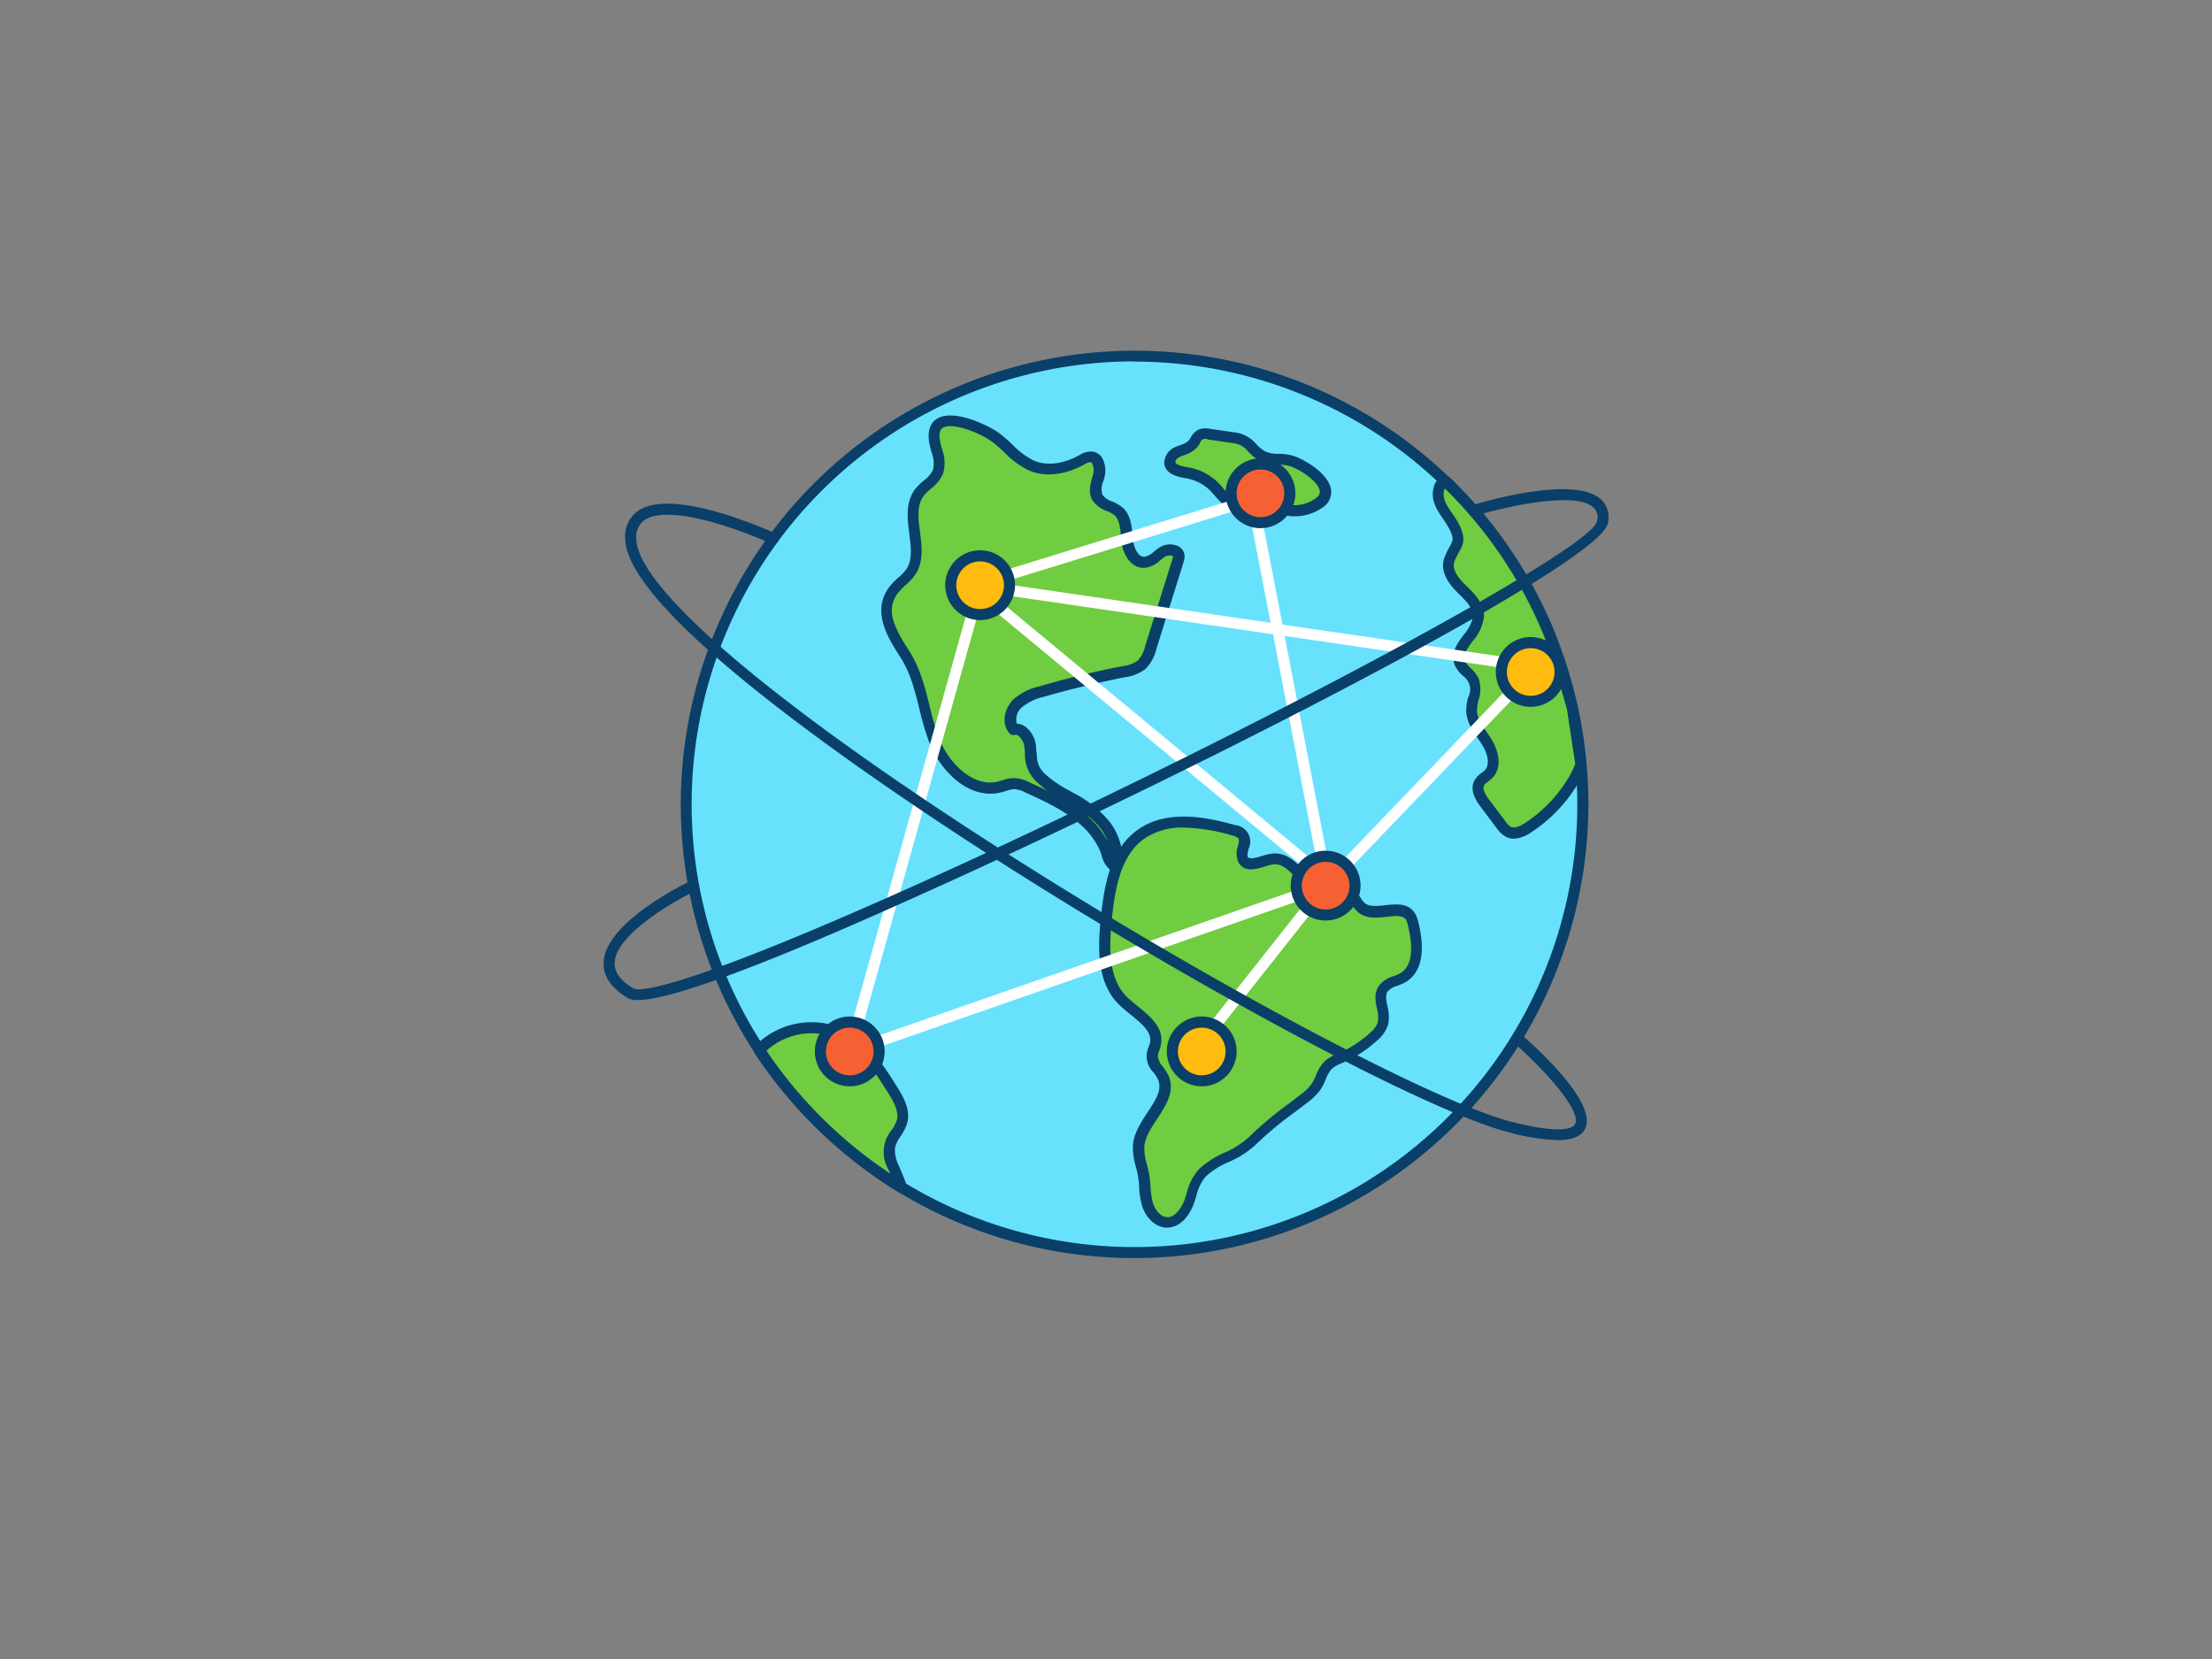 <svg viewBox="0 0 400 300" xmlns="http://www.w3.org/2000/svg"><rect x="0" y="0" width="400" height="300" fill="#808080" stroke="none"/><path d="m286.23 145.43a80.88 80.88 0 1 1 -6-30.55 79.09 79.09 0 0 1 4.12 13.12 75.79 75.79 0 0 1 1.55 10.17q.33 3.61.33 7.26z" fill="#68e1fd"/><path d="m205.15 227.5a81.87 81.87 0 0 1 -42.63-11.92 83 83 0 0 1 -26.06-25.21 82.08 82.08 0 1 1 144.73-75.87 80.44 80.44 0 0 1 4.13 13.33 77.11 77.11 0 0 1 1.57 10.3c.22 2.39.34 4.85.34 7.3a82.17 82.17 0 0 1 -82.08 82.07zm0-162.15a80.08 80.08 0 1 0 80.08 80.08c0-2.39-.11-4.79-.33-7.13a74.84 74.84 0 0 0 -1.53-10 78.36 78.36 0 0 0 -4-13 80.17 80.17 0 0 0 -74.19-49.91z" fill="#093f68"/><path d="m217.39 212c-1.36 1.36-1.71 3.39-2.35 5.21s-2 3.72-3.91 3.75c-1.76 0-3.15-1.59-3.66-3.28a41 41 0 0 1 -.72-5.22c-.31-1.82-1.06-3.6-.87-5.43.45-4.49 6.26-8.16 4.42-12.28-.6-1.35-2-2.43-1.94-3.91a11.54 11.54 0 0 1 .56-2c.77-3.45-3.55-5.51-6-8-3.62-3.72-3.39-9.61-2.84-14.77.58-5.53 1.59-11.69 6.05-15 4.71-3.52 11.32-2.44 17-.86a2.7 2.7 0 0 1 1.64.92c.84 1.25-.7 3.09.06 4.4 1 1.68 3.43.08 5.35-.14 4.37-.51 6.36 7 10.74 6.69 1.05-.08 2.14-.62 3.11-.21s1.33 1.6 2.13 2.29c2.39 2.09 7.23-1 8.91 1.67a4.48 4.48 0 0 1 .47 1.28c.85 3.47 1.21 8-1.89 9.76-1.17.67-2.71.83-3.49 1.93-1.25 1.75.47 4.22-.07 6.31a5.36 5.36 0 0 1 -1.72 2.42 22 22 0 0 1 -5.89 3.83 7.71 7.71 0 0 0 -2.25 1.24c-1.12 1-1.4 2.7-2.25 4a10 10 0 0 1 -2.24 2.17 91.5 91.5 0 0 0 -9.22 7.55c-2.77 2.68-6.52 3.13-9.13 5.68z" fill="#70cc40"/><path d="m211.09 222c-2.31 0-4-2.06-4.58-4a16 16 0 0 1 -.53-3.38c0-.69-.11-1.33-.21-2s-.24-1.11-.38-1.66a11.78 11.78 0 0 1 -.51-4c.22-2.16 1.46-4 2.65-5.85 1.45-2.18 2.69-4.06 1.86-5.92a7.55 7.55 0 0 0 -.76-1.22 4.12 4.12 0 0 1 -.9-4.69 5.89 5.89 0 0 0 .21-.68c.41-1.8-1.1-3.18-3.45-5.1a26.36 26.36 0 0 1 -2.3-2c-3.77-3.89-3.73-9.78-3.12-15.58s1.65-12.12 6.45-15.71c5.18-3.87 12.26-2.58 17.85-1a3 3 0 0 1 2.4 4.33c-.14.59-.28 1.16-.1 1.46s.89.29 2.37-.16a10.78 10.78 0 0 1 2-.48c2.72-.32 4.6 1.78 6.26 3.64 1.46 1.62 2.83 3.16 4.52 3a6.72 6.72 0 0 0 .91-.16 4.25 4.25 0 0 1 2.66 0 4.16 4.16 0 0 1 1.74 1.65 4.69 4.69 0 0 0 .65.81c.81.7 2.21.55 3.7.39 2-.21 4.19-.45 5.41 1.5a5.46 5.46 0 0 1 .59 1.57c1.34 5.46.52 9.21-2.36 10.87a10.18 10.18 0 0 1 -1.45.64 3.64 3.64 0 0 0 -1.73 1c-.45.64-.27 1.58-.05 2.68a7.31 7.31 0 0 1 .13 3.3 6.19 6.19 0 0 1 -2 2.91 22.53 22.53 0 0 1 -6.15 4l-.31.13a5.92 5.92 0 0 0 -1.67.94 5.57 5.57 0 0 0 -1.17 2 10.69 10.69 0 0 1 -.93 1.81 10.93 10.93 0 0 1 -2.46 2.4l-2.17 1.66a63.65 63.65 0 0 0 -7 5.81 17 17 0 0 1 -5 3.23 14.72 14.72 0 0 0 -4.12 2.6 8.26 8.26 0 0 0 -1.7 3.53c-.14.44-.27.88-.42 1.3-1 2.73-2.77 4.38-4.83 4.42zm3-72.35a12 12 0 0 0 -7.36 2.15c-4.16 3.11-5.1 9-5.66 14.32s-.64 10.68 2.56 14c.62.62 1.35 1.22 2.13 1.86 2.28 1.85 4.85 3.95 4.14 7.09a7.35 7.35 0 0 1 -.28.91 3.69 3.69 0 0 0 -.25 1 3.42 3.42 0 0 0 .9 1.9 9.3 9.3 0 0 1 1 1.56c1.28 2.87-.4 5.4-2 7.85-1.06 1.61-2.16 3.27-2.33 4.94a10.11 10.11 0 0 0 .46 3.36c.15.58.3 1.19.41 1.8s.18 1.45.24 2.15a13.79 13.79 0 0 0 .44 3c.4 1.29 1.44 2.6 2.7 2.57s2.45-1.61 3-3.09c.14-.4.27-.81.4-1.22a9.87 9.87 0 0 1 2.2-4.36 16.51 16.51 0 0 1 4.65-3 15.6 15.6 0 0 0 4.44-2.85 64.55 64.55 0 0 1 7.16-6l2.15-1.65a9.16 9.16 0 0 0 2-1.94 9.42 9.42 0 0 0 .76-1.49 7.38 7.38 0 0 1 1.64-2.64 7.46 7.46 0 0 1 2.24-1.3l.29-.13a20.84 20.84 0 0 0 5.61-3.65 4.43 4.43 0 0 0 1.43-1.93 5.87 5.87 0 0 0 -.16-2.42c-.27-1.35-.57-2.88.38-4.22a5.25 5.25 0 0 1 2.65-1.71 7 7 0 0 0 1.16-.51c2.57-1.47 2.19-5.51 1.41-8.65a3.39 3.39 0 0 0 -.34-1c-.52-.84-1.67-.77-3.5-.57s-3.76.41-5.22-.87a6.2 6.2 0 0 1 -1-1.18 2.56 2.56 0 0 0 -.88-.95 2.63 2.63 0 0 0 -1.44.09 7.58 7.58 0 0 1 -1.22.13c-2.68.19-4.52-1.87-6.16-3.7-1.47-1.64-2.86-3.18-4.54-3a11 11 0 0 0 -1.65.41c-1.53.47-3.62 1.11-4.69-.76a3.83 3.83 0 0 1 -.11-2.91c.14-.6.28-1.16.09-1.44a2.32 2.32 0 0 0 -1.08-.51 33.73 33.73 0 0 0 -8.78-1.44z" fill="#093f68"/><path d="m196.72 149c-3-3-7-4.83-10.91-6.6a5.9 5.9 0 0 0 -2.33-.68 10 10 0 0 0 -2.54.62c-5.21 1.41-10.12-3.49-12-8.55s-2.26-10.75-5.16-15.3c-2.35-3.69-5.35-8.21-1.68-12.28a31 31 0 0 0 2.56-2.57c2.9-4.06-1.36-10.47 1.63-14.45 1-1.36 2.77-2.18 3.38-3.77s-.22-3.5-.57-5.26c-1.42-6.95 7.9-3.16 10.68-1.16 2.34 1.63 4.09 4.13 6.71 5.26 2.9 1.25 6.31.53 9.08-1a3.07 3.07 0 0 1 1.77-.58c1.36.16 1.71 2 1.39 3.33s-.95 2.77-.3 4c.74 1.37 2.68 1.51 3.84 2.55 1.4 1.25 1.34 3.39 1.56 5.25s1.34 4.08 3.21 3.93c1.22-.09 2.09-1.19 3.13-1.84s2.88-.53 3 .69a2.24 2.24 0 0 1 -.15.88l-4.91 15.63a5 5 0 0 1 -5 4.44q-7.42 1.45-14.69 3.57a10.13 10.13 0 0 0 -4.52 2.23c-1.19 1.22-1.67 3.3-.59 4.62 1.58-.39 2.82 1.48 3 3.11.25 2.46 0 3.72 1.87 5.58a24 24 0 0 0 5.39 3.63 20.3 20.3 0 0 1 6.3 5c1.41 1.87 2.66 5 1.53 7.28-1-.7-1.18-2.3-1.69-3.38a14.81 14.81 0 0 0 -2.99-4.18z" fill="#70cc40"/><path d="m201.41 157.55a1.06 1.06 0 0 1 -.57-.17 5.1 5.1 0 0 1 -1.66-2.78 7.57 7.57 0 0 0 -.37-1 13.88 13.88 0 0 0 -2.79-3.91c-3-2.92-6.85-4.68-10.63-6.4a5 5 0 0 0 -1.91-.59 5.27 5.27 0 0 0 -1.48.3c-.26.08-.52.17-.79.24-5.74 1.56-11.1-3.55-13.23-9.15a53.54 53.54 0 0 1 -1.75-6c-.82-3.29-1.6-6.4-3.32-9.09l-.11-.18c-2.36-3.69-5.58-8.74-1.46-13.31a13.35 13.35 0 0 1 1.16-1.11 9.47 9.47 0 0 0 1.33-1.37c1.21-1.7.92-4 .6-6.5-.35-2.77-.71-5.64 1-8a10.16 10.16 0 0 1 1.6-1.61 5.62 5.62 0 0 0 1.68-1.92 5.55 5.55 0 0 0 -.28-3.29c-.12-.48-.25-1-.35-1.41-.53-2.69.42-4 1.31-4.54 2.94-1.93 9.15 1.1 11 2.36a24 24 0 0 1 2.7 2.29 13.91 13.91 0 0 0 3.84 2.87c2.3 1 5.29.65 8.2-.94a3.9 3.9 0 0 1 2.37-.69 2.42 2.42 0 0 1 1.74 1.06 4.58 4.58 0 0 1 .5 3.5c-.06.25-.14.51-.21.76a3.62 3.62 0 0 0 -.18 2.49 3.35 3.35 0 0 0 1.65 1.18 7.29 7.29 0 0 1 2 1.14c1.46 1.31 1.64 3.27 1.79 5q0 .47.09.9c.15 1.28.91 3.14 2.14 3a3.38 3.38 0 0 0 1.66-.94 11.69 11.69 0 0 1 1-.75 3.58 3.58 0 0 1 3.32-.25 2.07 2.07 0 0 1 1.2 1.69 3.2 3.2 0 0 1 -.19 1.28l-4.9 15.63a7.57 7.57 0 0 1 -2 3.65 7.77 7.77 0 0 1 -3.76 1.48c-4.9 1-9.81 2.14-14.6 3.54a9.38 9.38 0 0 0 -4.09 2 2.88 2.88 0 0 0 -.78 2.86 2.85 2.85 0 0 1 1.55.54 5.06 5.06 0 0 1 1.91 3.51c0 .43.07.82.1 1.18.13 1.67.19 2.51 1.48 3.81a20.78 20.78 0 0 0 4.47 3.06l.71.41a20.68 20.68 0 0 1 6.6 5.28c1.74 2.3 2.92 5.78 1.63 8.33a1 1 0 0 1 -.64.52 1.07 1.07 0 0 1 -.28.04zm-4-9.28a15.92 15.92 0 0 1 2.95 4 9.83 9.83 0 0 0 -1.3-2.39 14.48 14.48 0 0 0 -3.37-3.11 20.42 20.42 0 0 1 1.72 1.51zm-14-7.57a6.67 6.67 0 0 1 2.74.77c1.09.5 2.22 1 3.36 1.57a14.15 14.15 0 0 1 -2.1-1.71 6.63 6.63 0 0 1 -2.06-5.07c0-.35-.06-.72-.1-1.12a3.13 3.13 0 0 0 -1.07-2.08.76.76 0 0 0 -.68-.16 1 1 0 0 1 -1-.34c-1.48-1.8-.83-4.44.66-6a10.87 10.87 0 0 1 4.95-2.49c4.85-1.41 9.82-2.62 14.78-3.59a6.06 6.06 0 0 0 2.83-1 5.79 5.79 0 0 0 1.39-2.74l4.9-15.63a1.78 1.78 0 0 0 .11-.48s0-.06-.09-.1a1.63 1.63 0 0 0 -1.37.15 9.68 9.68 0 0 0 -.84.63 5.07 5.07 0 0 1 -2.76 1.37c-2.43.18-4-2.28-4.28-4.81l-.09-1c-.13-1.49-.26-2.89-1.14-3.68a5.91 5.91 0 0 0 -1.44-.81 5 5 0 0 1 -2.61-2c-.73-1.34-.31-2.81 0-4 .06-.23.13-.47.18-.7a2.57 2.57 0 0 0 -.2-1.88.47.47 0 0 0 -.33-.22 2.39 2.39 0 0 0 -1.09.42c-3.53 1.93-7.16 2.31-10 1.07a15.62 15.62 0 0 1 -4.42-3.25 22.52 22.52 0 0 0 -2.47-2.11c-2-1.42-7-3.44-8.72-2.33-.55.36-.7 1.19-.44 2.47.08.43.2.85.31 1.28a7.21 7.21 0 0 1 .22 4.53 7.21 7.21 0 0 1 -2.21 2.72 8.49 8.49 0 0 0 -1.31 1.3c-1.26 1.68-1 4-.65 6.52.34 2.74.7 5.58-1 7.91a11 11 0 0 1 -1.63 1.7 11.51 11.51 0 0 0 -1 1c-2.88 3.19-1.13 6.53 1.66 10.89l.11.18c1.9 3 2.74 6.38 3.57 9.68a52.25 52.25 0 0 0 1.68 5.81c1.84 4.84 6.4 9.13 10.84 7.93l.69-.21a6.53 6.53 0 0 1 2.18-.39z" fill="#093f68"/><path d="m223.23 79.15-4.63-.67a2.59 2.59 0 0 0 -1.49.08c-.7.34-.94 1.2-1.46 1.77a6.54 6.54 0 0 1 -2.47 1.28c-.86.37-1.74 1.1-1.65 2 .12 1.36 1.92 1.65 3.27 1.89a9 9 0 0 1 5 2.69c1.22 1.31 2.41 3.16 4.19 3a24.56 24.56 0 0 0 2.57-.91c1.62-.33 3.11.84 4.63 1.49a7.7 7.7 0 0 0 7.38-.85c3.81-2.78-2.5-6.93-5.2-7.68-1.64-.45-3.56 0-5.09-.84-2.13-1.17-2.28-2.86-5.05-3.25z" fill="#70cc40"/><path d="m234.05 93.36a8.47 8.47 0 0 1 -3.29-.65c-.42-.18-.83-.39-1.24-.6a4.61 4.61 0 0 0 -2.8-.83 4.34 4.34 0 0 0 -.94.37 5.41 5.41 0 0 1 -1.73.56c-2 .19-3.33-1.36-4.41-2.61l-.61-.69a8 8 0 0 0 -4.4-2.39c-1.51-.26-3.9-.69-4.1-2.78a3.23 3.23 0 0 1 2.26-3l.68-.27a3.56 3.56 0 0 0 1.44-.76 3.87 3.87 0 0 0 .39-.56 3.41 3.41 0 0 1 1.37-1.44 3.55 3.55 0 0 1 2.07-.17l4.63.67a6 6 0 0 1 3.77 2.07 7.12 7.12 0 0 0 1.6 1.33 5.54 5.54 0 0 0 2.52.46 9.91 9.91 0 0 1 2.34.28c2.19.61 6.56 3.23 7.07 6.06a3.29 3.29 0 0 1 -1.55 3.39 8.66 8.66 0 0 1 -5.07 1.56zm-7-4.12a7.38 7.38 0 0 1 3.34 1.09c.36.19.73.38 1.1.53a6.65 6.65 0 0 0 6.41-.73c.79-.58.82-1.06.75-1.41-.31-1.7-3.63-3.94-5.64-4.49a8.22 8.22 0 0 0 -1.87-.21 7.24 7.24 0 0 1 -3.45-.73 9 9 0 0 1 -2-1.66 4 4 0 0 0 -2.63-1.49l-4.63-.67a1 1 0 0 0 -1.45.67 4.55 4.55 0 0 1 -.61.86 5.3 5.3 0 0 1 -2.22 1.3l-.6.23c-.63.27-1.08.71-1 1 0 .58 1.51.83 2.38 1a10 10 0 0 1 5.59 3l.67.76c1.05 1.21 1.81 2 2.7 1.92a3.9 3.9 0 0 0 1.07-.39 6.59 6.59 0 0 1 1.38-.51 4.32 4.32 0 0 1 .76-.07z" fill="#093f68"/><path d="m284.35 128c-1.25-4.41-2.56-8.83-4.08-13.16a81.07 81.07 0 0 0 -18.8-27.77c-.82.1-1.38.78-1.41 2.38 0 2.05 2.05 4.05 2.89 5.76 1.51 3.06.21 3.14-.85 6-.72 1.9.73 3.89 2.18 5.31s3.15 3 3 5c-.16 3.11-4.54 5.45-3.37 8.34.52 1.26 2 1.93 2.52 3.18.74 1.67-.39 3.57-.37 5.4 0 2.12 1.59 3.87 2.72 5.66s1.82 4.38.32 5.89c-.5.51-1.2.83-1.57 1.43-.75 1.2.13 2.73 1 3.85l2.92 3.87a4.05 4.05 0 0 0 1.23 1.21c1.18.63 2.63 0 3.74-.77a26.15 26.15 0 0 0 8.14-8.57 12.25 12.25 0 0 0 1.31-2.85z" fill="#70cc40"/><path d="m273.75 151.66a3.13 3.13 0 0 1 -1.51-.38 5 5 0 0 1 -1.56-1.48l-2.92-3.88c-1.52-2-1.87-3.65-1-5a4.29 4.29 0 0 1 1.17-1.16 5.62 5.62 0 0 0 .53-.44c1.06-1.06.53-3.1-.45-4.65-.22-.36-.47-.72-.71-1.07-1-1.47-2.14-3.13-2.16-5.12a9.52 9.52 0 0 1 .34-2.35 3 3 0 0 0 -.92-3.91 5.86 5.86 0 0 1 -1.5-1.95c-.86-2.13.46-3.92 1.63-5.5a6.82 6.82 0 0 0 1.67-3.27c.08-1.52-1.29-2.87-2.62-4.16l-.12-.13c-2.92-2.85-2.93-5-2.42-6.37a13.46 13.46 0 0 1 .95-2c.62-1.14.79-1.45-.06-3.18a15.09 15.09 0 0 0 -1-1.63c-.94-1.35-2-2.89-2-4.59.05-2.68 1.45-3.25 2.28-3.35a1 1 0 0 1 .82.27 81.42 81.42 0 0 1 19 28.11c1.63 4.64 3 9.31 4.12 13.27a.5.5 0 0 1 0 .12l1.55 10.17a.9.9 0 0 1 0 .43 12.72 12.72 0 0 1 -1.42 3.08 27.06 27.06 0 0 1 -8.44 8.89 6 6 0 0 1 -3.25 1.23zm-12.47-63.33a2.49 2.49 0 0 0 -.22 1.18c0 1.06.8 2.25 1.6 3.41a14.19 14.19 0 0 1 1.18 1.89c1.25 2.53.82 3.56 0 5a12.9 12.9 0 0 0 -.83 1.73c-.53 1.41.76 3.09 2 4.25l.12.12c1.49 1.45 3.35 3.27 3.21 5.69a8.34 8.34 0 0 1 -2.05 4.36c-1.13 1.53-1.8 2.52-1.39 3.56a4.51 4.51 0 0 0 1 1.27 6.36 6.36 0 0 1 1.47 1.87 6.09 6.09 0 0 1 0 3.91 7.83 7.83 0 0 0 -.29 1.89c0 1.38.89 2.66 1.81 4 .26.38.51.75.75 1.13 1.31 2.06 2.14 5.16.19 7.12a7 7 0 0 1 -.76.64 2.55 2.55 0 0 0 -.67.62c-.43.68.27 1.85.93 2.71l2.93 3.88a3.32 3.32 0 0 0 .89.93c.76.4 1.9-.17 2.72-.72a25.1 25.1 0 0 0 7.83-8.25 11.21 11.21 0 0 0 1.15-2.41l-1.5-9.89c-1.11-3.92-2.46-8.53-4.05-13a79.36 79.36 0 0 0 -18.02-26.89z" fill="#093f68"/><path d="m163 214.73a81.53 81.53 0 0 1 -25.74-24.91 12.16 12.16 0 0 1 .93-.84 13.35 13.35 0 0 1 13-2.37c4.62 1.8 7.56 6.26 10.19 10.46 1.08 1.73 2.21 3.71 1.72 5.69-.41 1.63-1.86 2.87-2.21 4.53a6.91 6.91 0 0 0 .77 4c.48 1.13.99 2.27 1.34 3.44z" fill="#70cc40"/><path d="m163 215.73a1 1 0 0 1 -.52-.15 83 83 0 0 1 -26.06-25.21 1 1 0 0 1 .13-1.26c.32-.32.66-.62 1-.91a14.3 14.3 0 0 1 14-2.52c5.12 2 8.33 7.12 10.67 10.86 1.25 2 2.42 4.14 1.85 6.46a8.44 8.44 0 0 1 -1.22 2.48 6.86 6.86 0 0 0 -1 2 6.17 6.17 0 0 0 .72 3.38l.29.7c.39.92.79 1.87 1.11 2.83a1 1 0 0 1 -.32 1.1 1 1 0 0 1 -.65.24zm-24.4-25.73a80.79 80.79 0 0 0 22.4 22.23l-.25-.57a6.28 6.28 0 0 1 .44-7.25 7 7 0 0 0 1-1.89c.38-1.56-.58-3.29-1.6-4.92-2.85-4.54-5.54-8.43-9.71-10.06a12.27 12.27 0 0 0 -12 2.21z" fill="#093f68"/><g fill="#fff"><path d="m153.67 191.13a1 1 0 0 1 -.33-1.94l86.06-30a1 1 0 0 1 .65 1.89l-86.06 30a.89.89 0 0 1 -.32.05z"/><path d="m153.67 191.13a1.24 1.24 0 0 1 -.27 0 1 1 0 0 1 -.7-1.24l23.58-84.3a1 1 0 1 1 1.92.53l-23.57 84.28a1 1 0 0 1 -.96.73z"/><path d="m239.72 161.16a1 1 0 0 1 -.69-.28 1 1 0 0 1 0-1.42l37.08-38.64a1 1 0 0 1 1.41 0 1 1 0 0 1 0 1.42l-37.07 38.64a1 1 0 0 1 -.73.28z"/><path d="m216 191.13a1.05 1.05 0 0 1 -.62-.21 1 1 0 0 1 -.16-1.41l23.74-30a1 1 0 1 1 1.57 1.24l-23.74 30a1 1 0 0 1 -.79.38z"/><path d="m239.72 159.8a1 1 0 0 1 -.63-.23l-59.59-49.38a1 1 0 0 1 1.27-1.54l57.44 47.6-8-41.55-54.1-7.89a1 1 0 0 1 -.86-.91 1 1 0 0 1 .71-1l50.27-15.52a1 1 0 0 1 .81.09 1 1 0 0 1 .47.67l4.4 22.81 43.36 6.32a1 1 0 0 1 .84 1.13 1 1 0 0 1 -1.13.85l-42.68-6.25 8.41 43.61a1 1 0 0 1 -.48 1 1 1 0 0 1 -.51.19zm-58.95-54.33 49 7.15-4.05-21z"/></g><circle cx="239.72" cy="160.16" fill="#f56132" r="5.31"/><path d="m239.72 166.46a6.31 6.31 0 1 1 6.31-6.3 6.31 6.31 0 0 1 -6.31 6.3zm0-10.61a4.31 4.31 0 1 0 4.31 4.31 4.31 4.31 0 0 0 -4.31-4.31z" fill="#093f68"/><circle cx="153.67" cy="190.13" fill="#f56132" r="5.31"/><path d="m153.67 196.44a6.31 6.31 0 1 1 6.3-6.31 6.32 6.32 0 0 1 -6.3 6.31zm0-10.61a4.31 4.31 0 1 0 4.3 4.3 4.31 4.31 0 0 0 -4.3-4.3z" fill="#093f68"/><circle cx="217.32" cy="190.13" fill="#ffbc0e" r="5.31"/><path d="m217.32 196.44a6.31 6.31 0 1 1 6.3-6.31 6.32 6.32 0 0 1 -6.3 6.31zm0-10.61a4.31 4.31 0 1 0 4.3 4.3 4.31 4.31 0 0 0 -4.3-4.3z" fill="#093f68"/><circle cx="177.24" cy="105.82" fill="#ffbc0e" r="5.31"/><path d="m177.24 112.13a6.31 6.31 0 1 1 6.31-6.31 6.32 6.32 0 0 1 -6.31 6.31zm0-10.61a4.31 4.31 0 1 0 4.31 4.3 4.31 4.31 0 0 0 -4.31-4.3z" fill="#093f68"/><circle cx="227.93" cy="89.2" fill="#f56132" r="5.31"/><path d="m227.93 95.51a6.31 6.31 0 1 1 6.31-6.31 6.32 6.32 0 0 1 -6.31 6.31zm0-10.61a4.31 4.31 0 1 0 4.31 4.3 4.31 4.31 0 0 0 -4.31-4.3z" fill="#093f68"/><circle cx="276.8" cy="121.51" fill="#ffbc0e" r="5.31"/><path d="m276.8 127.82a6.31 6.31 0 1 1 6.31-6.31 6.32 6.32 0 0 1 -6.31 6.31zm0-10.61a4.31 4.31 0 1 0 4.31 4.3 4.31 4.31 0 0 0 -4.31-4.3z" fill="#093f68"/><path d="m281.65 206.17a37.49 37.49 0 0 1 -8.92-1.45c-14.07-3.62-53.74-24.65-90.31-47.86-20.8-13.21-69.21-45.44-69.36-59.45a5.6 5.6 0 0 1 2.48-5.13c6.46-4.17 24 3.87 24.71 4.21a1 1 0 1 1 -.84 1.82c-4.78-2.22-18.19-7.31-22.79-4.31a3.7 3.7 0 0 0 -1.56 3.43c.1 9 25.68 30.64 68.43 57.78 36.43 23.12 75.84 44 89.74 47.62 9.66 2.49 11.32 1 11.6.43 1.26-2.4-5.91-10.22-11.15-14.75a1 1 0 1 1 1.32-1.51c2.37 2 14.07 12.5 11.61 17.19-.72 1.31-2.33 1.98-4.96 1.98z" fill="#093f68"/><path d="m115.34 180.84a3.61 3.61 0 0 1 -1.79-.34c-3-1.81-4.52-4-4.4-6.51.36-7.36 15.2-14.44 15.83-14.74a1 1 0 0 1 1.34.48 1 1 0 0 1 -.48 1.33c-4 1.89-14.44 7.91-14.69 13-.08 1.73 1 3.27 3.42 4.69.68.4 6.35 1.39 51.38-18.87 56.39-25.36 121.82-60.3 122.82-65.59a2.42 2.42 0 0 0 -.65-2.55c-3.41-3.06-16.59.08-21.38 1.55a1 1 0 0 1 -.59-1.91c1.87-.58 18.45-5.49 23.3-1.13a4.44 4.44 0 0 1 1.28 4.42c-1.4 7.41-75.54 45.26-124 67-28.18 12.77-45.44 19.17-51.39 19.17z" fill="#093f68"/></svg>
